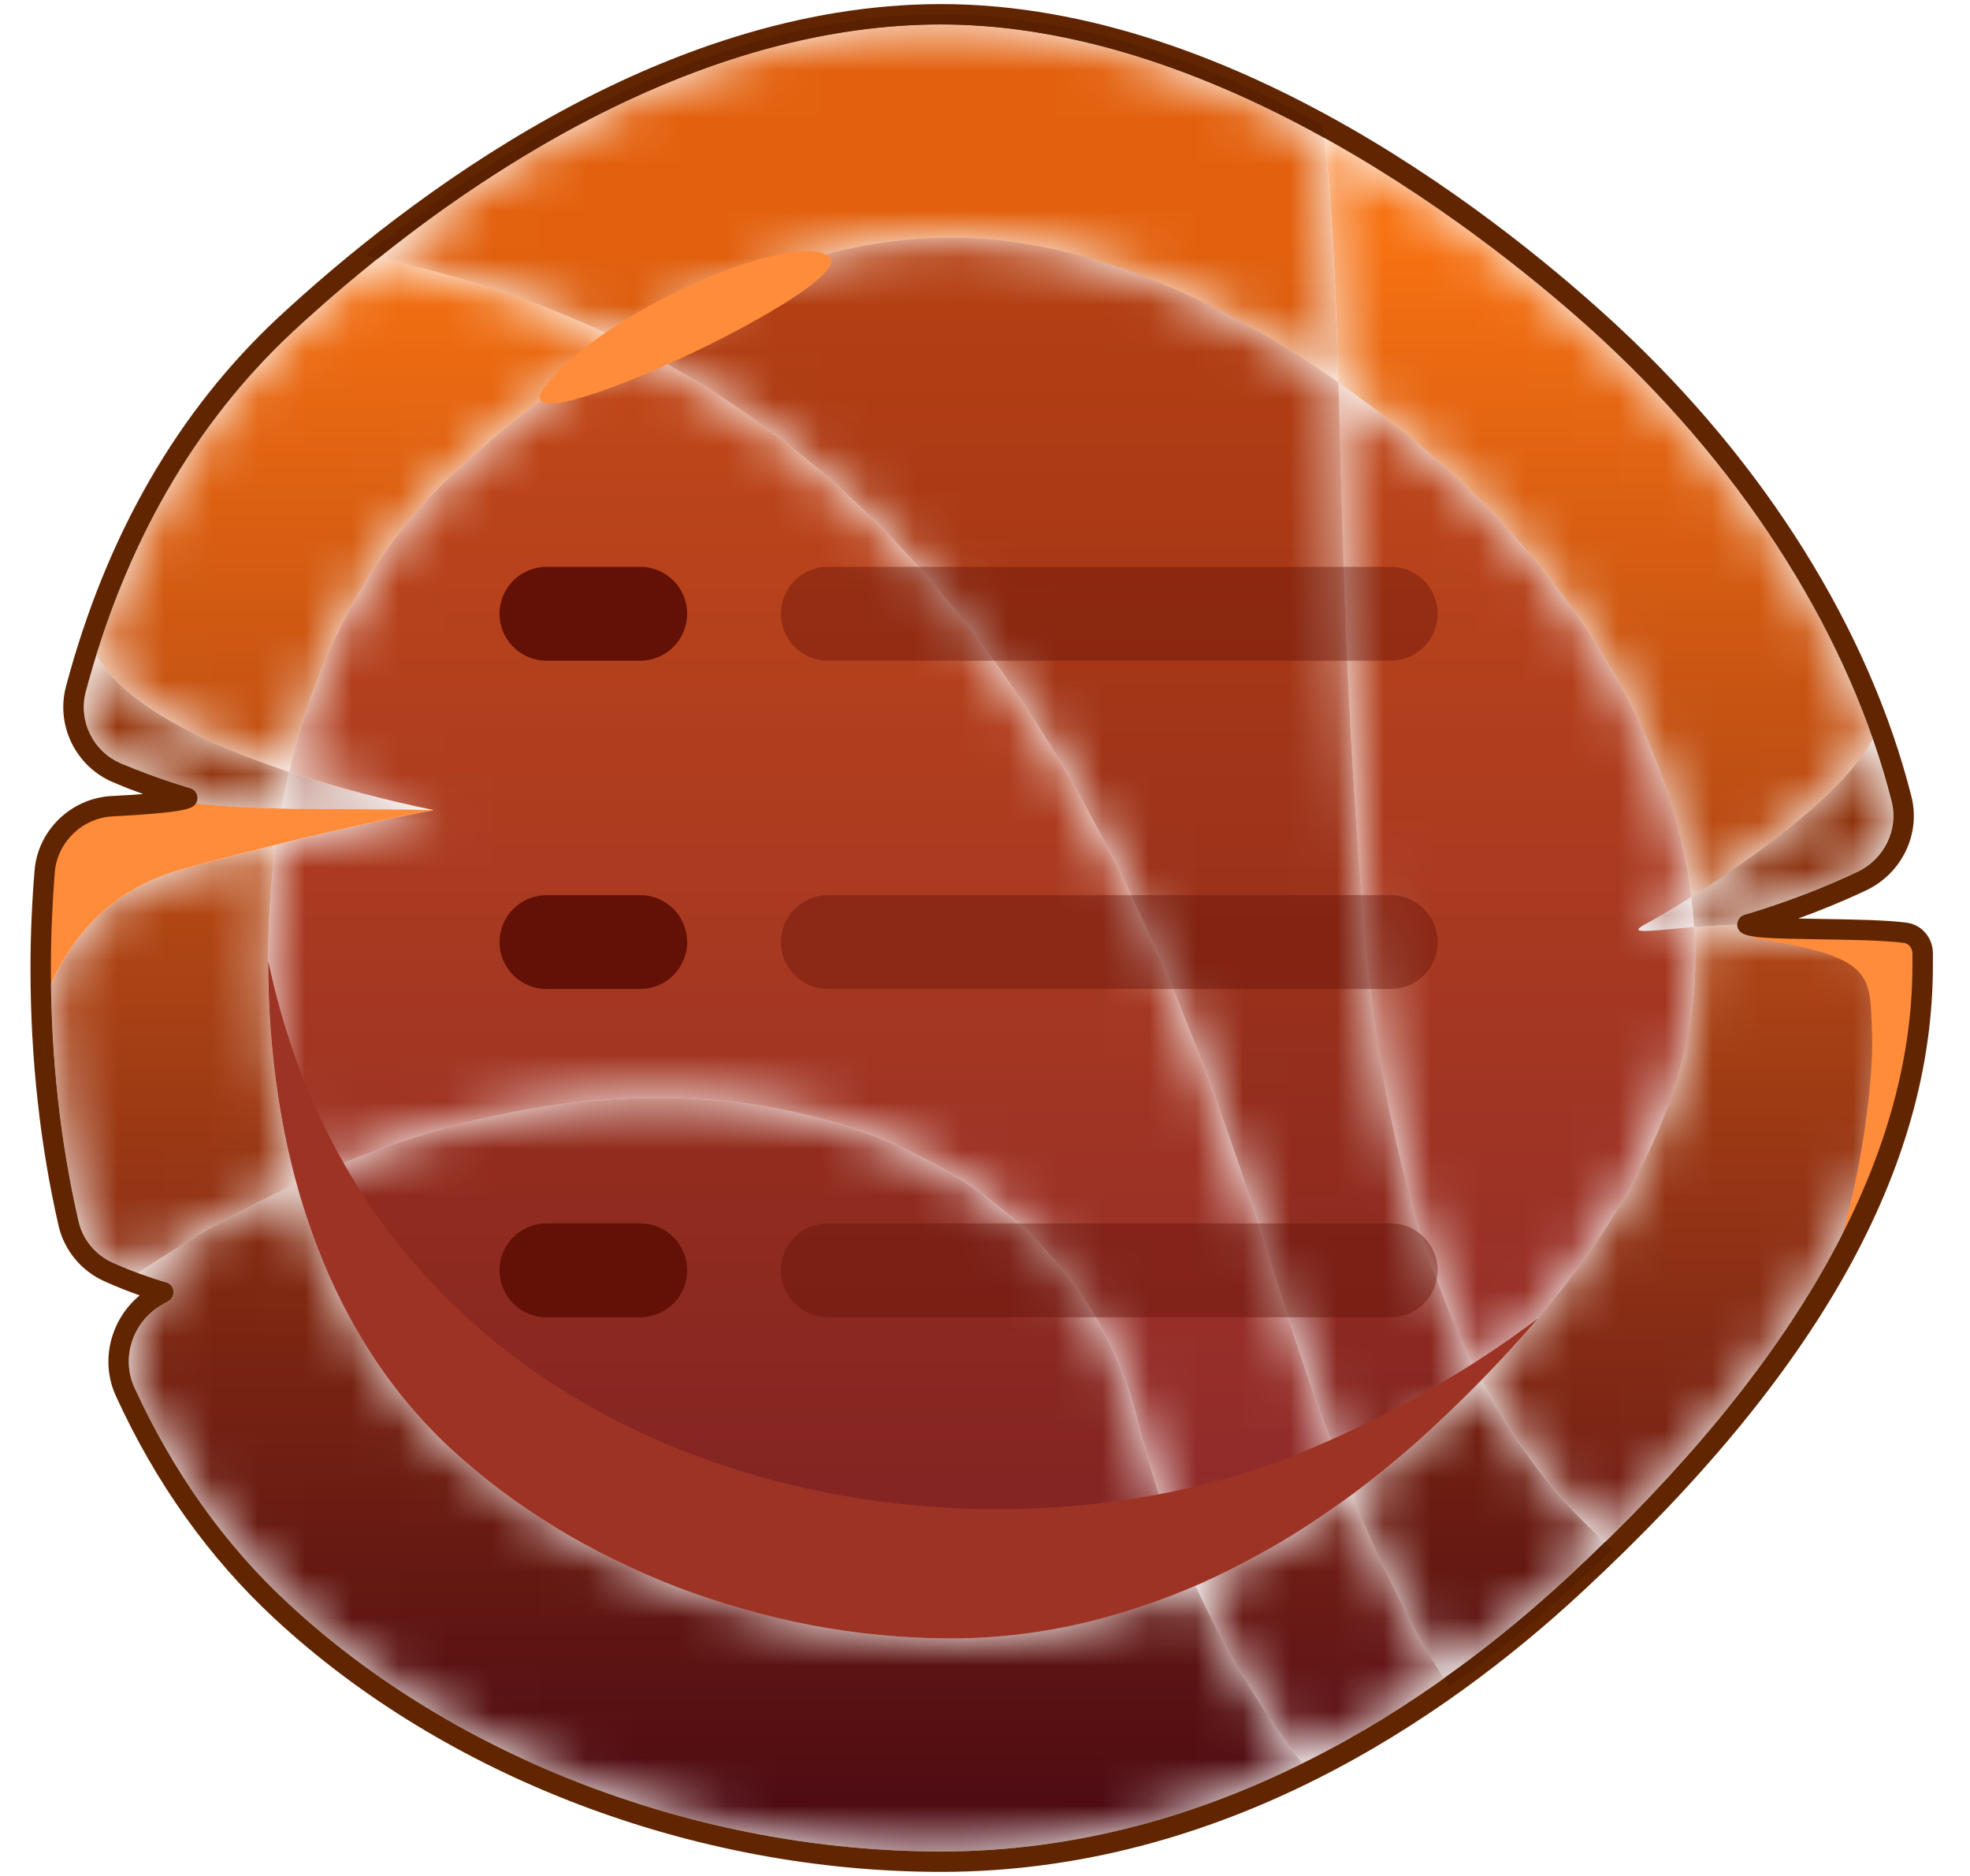 <svg width="42" height="40" viewBox="0 0 42 40" fill="none" xmlns="http://www.w3.org/2000/svg">
<mask id="mask0_1710_41115" style="mask-type:luminance" maskUnits="userSpaceOnUse" x="5" y="7" width="32" height="27">
<path d="M25.489 33.812C25.002 32.747 24.571 31.564 24.245 30.262C23.223 26.171 19.251 23.407 14.023 23.407C11.661 23.407 9.042 23.972 6.323 25.233C5.906 23.722 5.719 22.112 5.719 20.488C5.719 19.656 5.771 18.828 5.88 18.014C7.955 17.501 9.242 17.273 9.242 17.273C8.29 17.075 7.206 16.802 6.167 16.457C6.737 13.999 7.876 11.757 9.681 10.082C10.73 9.109 11.965 8.127 13.322 7.294C21.452 11.305 24.867 19.746 27.211 27.298C27.773 29.108 28.312 30.614 28.825 31.867C27.803 32.626 26.685 33.294 25.489 33.812ZM31.583 29.427C30.465 27.316 29.478 24.295 29.104 19.997C28.686 15.23 28.625 11.343 28.534 8.152C29.482 8.819 30.352 9.534 31.105 10.233C33.553 12.508 35.628 15.673 36.063 19.125C35.62 19.404 35.267 19.606 35.106 19.69C34.876 19.811 34.889 19.85 35.063 19.85C35.254 19.85 35.642 19.805 36.124 19.766C36.137 19.989 36.146 20.214 36.146 20.439C36.146 23.896 33.971 26.992 31.583 29.427Z" fill="white"/>
</mask>
<g mask="url(#mask0_1710_41115)">
<path d="M25.489 33.812C25.002 32.747 24.571 31.564 24.245 30.262C23.223 26.171 19.251 23.407 14.023 23.407C11.661 23.407 9.042 23.972 6.323 25.233C5.906 23.722 5.719 22.112 5.719 20.488C5.719 19.656 5.771 18.828 5.88 18.014C7.955 17.501 9.242 17.273 9.242 17.273C8.29 17.075 7.206 16.802 6.167 16.457C6.737 13.999 7.876 11.757 9.681 10.082C10.73 9.109 11.965 8.127 13.322 7.294C21.452 11.305 24.867 19.746 27.211 27.298C27.773 29.108 28.312 30.614 28.825 31.867C27.803 32.626 26.685 33.294 25.489 33.812ZM31.583 29.427C30.465 27.316 29.478 24.295 29.104 19.997C28.686 15.23 28.625 11.343 28.534 8.152C29.482 8.819 30.352 9.534 31.105 10.233C33.553 12.508 35.628 15.673 36.063 19.125C35.62 19.404 35.267 19.606 35.106 19.69C34.876 19.811 34.889 19.85 35.063 19.85C35.254 19.85 35.642 19.805 36.124 19.766C36.137 19.989 36.146 20.214 36.146 20.439C36.146 23.896 33.971 26.992 31.583 29.427Z" fill="url(#paint0_linear_1710_41115)"/>
</g>
<mask id="mask1_1710_41115" style="mask-type:luminance" maskUnits="userSpaceOnUse" x="1" y="2" width="40" height="36">
<path d="M27.763 37.602C26.971 36.564 26.171 35.303 25.488 33.812C26.684 33.294 27.802 32.626 28.825 31.867C29.542 33.623 30.203 34.883 30.782 35.788C29.869 36.437 28.859 37.059 27.763 37.602ZM34.223 32.877C33.414 32.166 32.457 31.073 31.582 29.427C33.971 26.992 36.145 23.896 36.145 20.439C36.145 20.214 36.137 19.989 36.124 19.766C36.402 19.744 36.711 19.724 37.037 19.716C37.037 19.79 37.076 19.86 37.142 19.899C37.298 19.997 37.724 20.012 38.812 20.029C39.451 20.039 40.178 20.05 40.591 20.105C40.691 20.119 40.769 20.212 40.774 20.319C40.774 20.405 40.774 20.492 40.774 20.579C40.774 24.494 38.573 28.628 34.223 32.877ZM2.939 27.143C2.778 27.082 2.591 27.009 2.399 26.922C2.034 26.757 1.764 26.43 1.677 26.048C1.307 24.458 1.112 22.758 1.09 20.99C1.52 20.012 2.338 18.96 3.882 18.535C4.609 18.336 5.279 18.163 5.879 18.014C5.77 18.828 5.718 19.656 5.718 20.488C5.718 22.112 5.905 23.722 6.323 25.233C5.209 25.75 4.078 26.384 2.939 27.143ZM36.063 19.125C35.628 15.673 33.553 12.508 31.104 10.233C30.351 9.534 29.481 8.819 28.533 8.152C28.477 6.158 28.407 4.435 28.233 2.938C31.069 4.509 33.27 6.419 34.197 7.277C36.885 9.773 38.882 12.743 39.93 15.76C39.303 16.935 37.311 18.34 36.063 19.125ZM6.166 16.458C4.33 15.849 2.634 15.016 2.056 13.966C2.921 11.175 4.326 8.861 6.24 7.078C6.753 6.603 7.367 6.064 8.067 5.505C10.011 5.911 11.756 6.52 13.322 7.294C11.964 8.128 10.729 9.109 9.681 10.082C7.876 11.757 6.736 13.999 6.166 16.458Z" fill="white"/>
</mask>
<g mask="url(#mask1_1710_41115)">
<path d="M27.763 37.602C26.971 36.564 26.171 35.303 25.488 33.812C26.684 33.294 27.802 32.626 28.825 31.867C29.542 33.623 30.203 34.883 30.782 35.788C29.869 36.437 28.859 37.059 27.763 37.602ZM34.223 32.877C33.414 32.166 32.457 31.073 31.582 29.427C33.971 26.992 36.145 23.896 36.145 20.439C36.145 20.214 36.137 19.989 36.124 19.766C36.402 19.744 36.711 19.724 37.037 19.716C37.037 19.79 37.076 19.86 37.142 19.899C37.298 19.997 37.724 20.012 38.812 20.029C39.451 20.039 40.178 20.05 40.591 20.105C40.691 20.119 40.769 20.212 40.774 20.319C40.774 20.405 40.774 20.492 40.774 20.579C40.774 24.494 38.573 28.628 34.223 32.877ZM2.939 27.143C2.778 27.082 2.591 27.009 2.399 26.922C2.034 26.757 1.764 26.43 1.677 26.048C1.307 24.458 1.112 22.758 1.09 20.99C1.52 20.012 2.338 18.96 3.882 18.535C4.609 18.336 5.279 18.163 5.879 18.014C5.77 18.828 5.718 19.656 5.718 20.488C5.718 22.112 5.905 23.722 6.323 25.233C5.209 25.75 4.078 26.384 2.939 27.143ZM36.063 19.125C35.628 15.673 33.553 12.508 31.104 10.233C30.351 9.534 29.481 8.819 28.533 8.152C28.477 6.158 28.407 4.435 28.233 2.938C31.069 4.509 33.27 6.419 34.197 7.277C36.885 9.773 38.882 12.743 39.93 15.76C39.303 16.935 37.311 18.34 36.063 19.125ZM6.166 16.458C4.33 15.849 2.634 15.016 2.056 13.966C2.921 11.175 4.326 8.861 6.24 7.078C6.753 6.603 7.367 6.064 8.067 5.505C10.011 5.911 11.756 6.52 13.322 7.294C11.964 8.128 10.729 9.109 9.681 10.082C7.876 11.757 6.736 13.999 6.166 16.458Z" fill="url(#paint1_linear_1710_41115)"/>
</g>
<mask id="mask2_1710_41115" style="mask-type:luminance" maskUnits="userSpaceOnUse" x="34" y="19" width="3" height="1">
<path d="M35.065 19.851C34.891 19.851 34.878 19.811 35.108 19.691C35.269 19.606 35.621 19.405 36.065 19.125C36.091 19.338 36.113 19.551 36.126 19.766C35.643 19.805 35.256 19.851 35.065 19.851Z" fill="white"/>
</mask>
<g mask="url(#mask2_1710_41115)">
<path d="M35.065 19.851C34.891 19.851 34.878 19.811 35.108 19.691C35.269 19.606 35.621 19.405 36.065 19.125C36.091 19.338 36.113 19.551 36.126 19.766C35.643 19.805 35.256 19.851 35.065 19.851Z" fill="url(#paint2_linear_1710_41115)"/>
</g>
<mask id="mask3_1710_41115" style="mask-type:luminance" maskUnits="userSpaceOnUse" x="36" y="15" width="5" height="5">
<path d="M36.12 19.766C36.107 19.552 36.086 19.338 36.06 19.125C37.308 18.34 39.3 16.936 39.927 15.76C40.079 16.204 40.214 16.648 40.327 17.093C40.475 17.689 40.17 18.318 39.6 18.589C38.369 19.174 37.204 19.501 37.191 19.505C37.108 19.527 37.047 19.598 37.034 19.684C37.034 19.695 37.034 19.706 37.034 19.717C36.708 19.725 36.399 19.744 36.12 19.766Z" fill="white"/>
</mask>
<g mask="url(#mask3_1710_41115)">
<path d="M36.12 19.766C36.107 19.552 36.086 19.338 36.06 19.125C37.308 18.34 39.3 16.936 39.927 15.76C40.079 16.204 40.214 16.648 40.327 17.093C40.475 17.689 40.17 18.318 39.6 18.589C38.369 19.174 37.204 19.501 37.191 19.505C37.108 19.527 37.047 19.598 37.034 19.684C37.034 19.695 37.034 19.706 37.034 19.717C36.708 19.725 36.399 19.744 36.12 19.766Z" fill="url(#paint3_linear_1710_41115)"/>
</g>
<mask id="mask4_1710_41115" style="mask-type:luminance" maskUnits="userSpaceOnUse" x="6" y="23" width="20" height="12">
<path d="M20.272 34.935C16.249 34.935 12.273 33.36 9.602 30.881C7.98 29.371 6.918 27.404 6.322 25.233C9.041 23.973 11.659 23.408 14.021 23.408C19.25 23.408 23.221 26.171 24.244 30.263C24.57 31.564 25.001 32.747 25.488 33.812C23.874 34.511 22.121 34.935 20.272 34.935Z" fill="white"/>
</mask>
<g mask="url(#mask4_1710_41115)">
<path d="M20.272 34.935C16.249 34.935 12.273 33.36 9.602 30.881C7.98 29.371 6.918 27.404 6.322 25.233C9.041 23.973 11.659 23.408 14.021 23.408C19.25 23.408 23.221 26.171 24.244 30.263C24.57 31.564 25.001 32.747 25.488 33.812C23.874 34.511 22.121 34.935 20.272 34.935Z" fill="url(#paint4_linear_1710_41115)"/>
</g>
<mask id="mask5_1710_41115" style="mask-type:luminance" maskUnits="userSpaceOnUse" x="2" y="25" width="26" height="15">
<path d="M20.063 39.478C14.913 39.478 9.706 37.501 6.144 34.188C4.791 32.937 3.691 31.386 2.864 29.581C2.573 28.944 2.834 28.168 3.464 27.815L3.59 27.743C3.669 27.7 3.708 27.614 3.699 27.527C3.691 27.439 3.625 27.367 3.543 27.344C3.538 27.343 3.286 27.273 2.938 27.144C4.078 26.384 5.209 25.75 6.322 25.233C6.918 27.404 7.979 29.371 9.602 30.881C12.273 33.36 16.249 34.935 20.272 34.935C22.121 34.935 23.874 34.511 25.488 33.812C26.171 35.303 26.971 36.565 27.763 37.602C25.531 38.706 22.939 39.478 20.063 39.478Z" fill="white"/>
</mask>
<g mask="url(#mask5_1710_41115)">
<path d="M20.063 39.478C14.913 39.478 9.706 37.501 6.144 34.188C4.791 32.937 3.691 31.386 2.864 29.581C2.573 28.944 2.834 28.168 3.464 27.815L3.59 27.743C3.669 27.7 3.708 27.614 3.699 27.527C3.691 27.439 3.625 27.367 3.543 27.344C3.538 27.343 3.286 27.273 2.938 27.144C4.078 26.384 5.209 25.75 6.322 25.233C6.918 27.404 7.979 29.371 9.602 30.881C12.273 33.36 16.249 34.935 20.272 34.935C22.121 34.935 23.874 34.511 25.488 33.812C26.171 35.303 26.971 36.565 27.763 37.602C25.531 38.706 22.939 39.478 20.063 39.478Z" fill="url(#paint5_linear_1710_41115)"/>
</g>
<path d="M3.761 17.075C3.461 17.125 2.934 17.163 2.395 17.19C2.317 17.194 2.243 17.208 2.169 17.223C2.034 17.262 1.908 17.305 1.79 17.355C1.329 17.586 0.999 18.038 0.955 18.579C0.899 19.262 0.868 19.95 0.868 20.64C0.868 20.93 0.881 21.218 0.89 21.506C1.251 20.411 2.06 19.036 3.883 18.535C7.102 17.652 9.242 17.274 9.242 17.274C7.336 17.223 5.279 17.321 3.761 17.075Z" fill="#FF8C3B"/>
<mask id="mask6_1710_41115" style="mask-type:luminance" maskUnits="userSpaceOnUse" x="6" y="16" width="4" height="2">
<path d="M9.242 17.274C9.237 17.274 9.229 17.274 9.22 17.273C9.216 17.273 9.216 17.273 9.211 17.273C9.207 17.273 9.202 17.273 9.198 17.273C9.194 17.272 9.189 17.272 9.185 17.272C9.181 17.272 9.176 17.272 9.172 17.272C9.168 17.272 9.168 17.272 9.163 17.272C9.159 17.271 9.15 17.271 9.146 17.271H9.142C9.133 17.271 9.129 17.271 9.124 17.271C9.12 17.271 9.12 17.271 9.115 17.271C9.107 17.271 9.102 17.27 9.094 17.27C9.085 17.27 9.081 17.27 9.072 17.27H9.068C8.045 17.247 6.993 17.263 6.001 17.241C6.049 16.978 6.105 16.716 6.166 16.458C7.206 16.803 8.289 17.075 9.242 17.274Z" fill="white"/>
</mask>
<g mask="url(#mask6_1710_41115)">
<path d="M9.242 17.274C9.237 17.274 9.229 17.274 9.22 17.273C9.216 17.273 9.216 17.273 9.211 17.273C9.207 17.273 9.202 17.273 9.198 17.273C9.194 17.272 9.189 17.272 9.185 17.272C9.181 17.272 9.176 17.272 9.172 17.272C9.168 17.272 9.168 17.272 9.163 17.272C9.159 17.271 9.15 17.271 9.146 17.271H9.142C9.133 17.271 9.129 17.271 9.124 17.271C9.12 17.271 9.12 17.271 9.115 17.271C9.107 17.271 9.102 17.27 9.094 17.27C9.085 17.27 9.081 17.27 9.072 17.27H9.068C8.045 17.247 6.993 17.263 6.001 17.241C6.049 16.978 6.105 16.716 6.166 16.458C7.206 16.803 8.289 17.075 9.242 17.274Z" fill="url(#paint6_linear_1710_41115)"/>
</g>
<mask id="mask7_1710_41115" style="mask-type:luminance" maskUnits="userSpaceOnUse" x="1" y="13" width="6" height="5">
<path d="M6.001 17.241C5.353 17.227 4.735 17.198 4.178 17.132C4.204 17.089 4.217 17.036 4.209 16.983C4.196 16.897 4.135 16.827 4.052 16.804C4.048 16.803 3.382 16.617 2.582 16.279C1.986 16.028 1.664 15.371 1.829 14.749C1.899 14.484 1.973 14.223 2.055 13.966C2.634 15.016 4.33 15.849 6.166 16.458C6.105 16.716 6.049 16.978 6.001 17.241Z" fill="white"/>
</mask>
<g mask="url(#mask7_1710_41115)">
<path d="M6.001 17.241C5.353 17.227 4.735 17.198 4.178 17.132C4.204 17.089 4.217 17.036 4.209 16.983C4.196 16.897 4.135 16.827 4.052 16.804C4.048 16.803 3.382 16.617 2.582 16.279C1.986 16.028 1.664 15.371 1.829 14.749C1.899 14.484 1.973 14.223 2.055 13.966C2.634 15.016 4.33 15.849 6.166 16.458C6.105 16.716 6.049 16.978 6.001 17.241Z" fill="url(#paint7_linear_1710_41115)"/>
</g>
<path d="M9.115 17.271C9.111 17.271 9.102 17.27 9.094 17.27C9.102 17.27 9.107 17.271 9.115 17.271ZM9.067 17.27C7.38 17.232 5.592 17.3 4.174 17.134C4.178 17.133 4.178 17.133 4.178 17.132C4.735 17.198 5.353 17.228 6.001 17.241C6.993 17.263 8.045 17.247 9.067 17.27Z" fill="#C25B24"/>
<path d="M2.916 16.881C2.746 16.827 2.59 16.765 2.446 16.694C2.612 16.764 2.768 16.826 2.916 16.881Z" fill="#C2A69B"/>
<path d="M37.346 20C40.021 20.399 39.86 20.793 39.912 22.069C39.96 23.198 39.512 26.709 38.442 28.205C40.373 25.274 41.339 21.71 40.83 19.981C39.316 19.761 38.124 19.764 37.346 20Z" fill="#FF8C3B"/>
<path d="M20.064 0.521C14.187 0.521 8.88 4.63 6.24 7.078C4.152 9.025 2.664 11.606 1.829 14.749C1.664 15.37 1.986 16.028 2.582 16.279C3.382 16.617 4.048 16.802 4.052 16.804C4.135 16.827 4.196 16.897 4.209 16.983C4.222 17.068 4.182 17.153 4.109 17.198C4.035 17.244 3.895 17.33 2.403 17.407C1.755 17.441 1.225 17.953 1.168 18.597C1.116 19.267 1.085 19.955 1.085 20.64C1.085 22.534 1.285 24.354 1.677 26.048C1.764 26.43 2.034 26.757 2.399 26.922C2.995 27.192 3.534 27.342 3.543 27.343C3.626 27.367 3.691 27.439 3.7 27.527C3.708 27.614 3.669 27.7 3.591 27.743L3.465 27.815C2.834 28.167 2.573 28.943 2.864 29.581C3.691 31.386 4.791 32.937 6.144 34.188C9.707 37.5 14.914 39.478 20.064 39.478C25.91 39.478 30.569 36.288 33.453 33.611C38.312 29.104 40.773 24.72 40.773 20.579C40.773 20.492 40.773 20.405 40.773 20.319C40.769 20.211 40.691 20.119 40.591 20.105C40.178 20.05 39.451 20.039 38.812 20.029C37.724 20.012 37.298 19.997 37.141 19.899C37.067 19.854 37.024 19.77 37.037 19.683C37.05 19.598 37.111 19.527 37.194 19.504C37.207 19.501 38.372 19.174 39.603 18.588C40.173 18.318 40.478 17.689 40.33 17.093C39.456 13.626 37.276 10.14 34.197 7.277C32.487 5.692 26.419 0.521 20.064 0.521ZM20.064 39.913C14.805 39.913 9.489 37.892 5.848 34.507C4.457 33.216 3.317 31.62 2.469 29.762C2.129 29.019 2.356 28.136 2.978 27.621C2.769 27.547 2.503 27.446 2.221 27.318C1.733 27.098 1.372 26.66 1.251 26.146C0.855 24.42 0.65 22.567 0.65 20.64C0.65 19.943 0.681 19.243 0.737 18.561C0.807 17.701 1.516 17.018 2.382 16.973C2.651 16.959 2.869 16.945 3.051 16.931C2.856 16.86 2.643 16.776 2.412 16.68C1.616 16.345 1.185 15.467 1.407 14.637C2.264 11.413 3.791 8.763 5.944 6.759C8.632 4.267 14.039 0.087 20.064 0.087C26.402 0.087 32.265 4.892 34.492 6.958C37.637 9.878 39.856 13.44 40.752 16.986C40.952 17.783 40.547 18.622 39.791 18.982C39.264 19.231 38.755 19.434 38.338 19.585C38.503 19.589 38.668 19.592 38.82 19.594C39.503 19.605 40.212 19.616 40.652 19.674C40.965 19.716 41.2 19.984 41.209 20.311C41.209 20.4 41.209 20.489 41.209 20.579C41.209 24.905 38.768 29.273 33.744 33.93C30.808 36.66 26.049 39.913 20.064 39.913Z" fill="#612601"/>
<mask id="mask8_1710_41115" style="mask-type:luminance" maskUnits="userSpaceOnUse" x="13" y="5" width="19" height="27">
<path d="M28.826 31.867C28.313 30.614 27.773 29.108 27.212 27.298C24.868 19.746 21.453 11.305 13.323 7.294C15.429 6.002 17.83 5.064 20.274 5.064C23.167 5.064 26.112 6.451 28.535 8.152C28.626 11.343 28.687 15.23 29.105 19.997C29.479 24.295 30.466 27.316 31.584 29.427C31.24 29.78 30.888 30.119 30.54 30.443C30.005 30.941 29.431 31.42 28.826 31.867Z" fill="white"/>
</mask>
<g mask="url(#mask8_1710_41115)">
<path d="M28.826 31.867C28.313 30.614 27.773 29.108 27.212 27.298C24.868 19.746 21.453 11.305 13.323 7.294C15.429 6.002 17.83 5.064 20.274 5.064C23.167 5.064 26.112 6.451 28.535 8.152C28.626 11.343 28.687 15.23 29.105 19.997C29.479 24.295 30.466 27.316 31.584 29.427C31.24 29.78 30.888 30.119 30.54 30.443C30.005 30.941 29.431 31.42 28.826 31.867Z" fill="url(#paint8_linear_1710_41115)"/>
</g>
<mask id="mask9_1710_41115" style="mask-type:luminance" maskUnits="userSpaceOnUse" x="8" y="0" width="27" height="36">
<path d="M30.78 35.788C30.202 34.883 29.541 33.623 28.823 31.867C29.428 31.42 30.002 30.941 30.537 30.443C30.885 30.119 31.237 29.78 31.581 29.427C32.455 31.074 33.412 32.166 34.221 32.877C33.969 33.122 33.712 33.367 33.451 33.611C32.681 34.324 31.79 35.072 30.78 35.788ZM28.532 8.152C26.109 6.452 23.164 5.065 20.271 5.065C17.826 5.065 15.425 6.002 13.32 7.294C11.754 6.52 10.01 5.911 8.065 5.506C10.962 3.188 15.33 0.522 20.062 0.522C22.977 0.522 25.83 1.609 28.231 2.938C28.405 4.435 28.475 6.158 28.532 8.152Z" fill="white"/>
</mask>
<g mask="url(#mask9_1710_41115)">
<path d="M30.78 35.788C30.202 34.883 29.541 33.623 28.823 31.867C29.428 31.42 30.002 30.941 30.537 30.443C30.885 30.119 31.237 29.78 31.581 29.427C32.455 31.074 33.412 32.166 34.221 32.877C33.969 33.122 33.712 33.367 33.451 33.611C32.681 34.324 31.79 35.072 30.78 35.788ZM28.532 8.152C26.109 6.452 23.164 5.065 20.271 5.065C17.826 5.065 15.425 6.002 13.32 7.294C11.754 6.52 10.01 5.911 8.065 5.506C10.962 3.188 15.33 0.522 20.062 0.522C22.977 0.522 25.83 1.609 28.231 2.938C28.405 4.435 28.475 6.158 28.532 8.152Z" fill="url(#paint9_linear_1710_41115)"/>
</g>
<path d="M30.899 35.965C30.86 35.908 30.821 35.849 30.782 35.788C31.791 35.072 32.682 34.324 33.452 33.611C33.713 33.367 33.97 33.122 34.222 32.877C34.279 32.926 34.335 32.974 34.388 33.019C34.127 33.275 33.861 33.525 33.596 33.771C32.761 34.546 31.86 35.289 30.899 35.965ZM8.066 5.506C7.975 5.486 7.879 5.467 7.788 5.449C11.164 2.72 15.553 0.304 20.063 0.304C22.834 0.304 25.644 1.269 28.198 2.659C28.211 2.751 28.219 2.844 28.232 2.938C25.831 1.609 22.978 0.522 20.063 0.522C15.331 0.522 10.963 3.188 8.066 5.506Z" fill="#592101"/>
<path d="M9.602 30.88C12.273 33.36 16.249 34.935 20.272 34.935C24.3 34.935 27.867 32.923 30.538 30.443C31.299 29.735 32.069 28.955 32.783 28.116C31.495 29.09 29.89 30.067 27.889 30.913C20.542 34.027 8.084 31.711 5.718 20.488C5.718 24.445 6.844 28.319 9.602 30.88Z" fill="#9D3325"/>
<path d="M11.656 8.194C10.338 9.825 18.333 6.106 17.685 5.486C17.041 4.865 12.982 6.546 11.656 8.194Z" fill="#FF8C3B"/>
<path opacity="0.4" fill-rule="evenodd" clip-rule="evenodd" d="M16.65 13.087C16.65 12.535 17.098 12.087 17.65 12.087H29.65C30.203 12.087 30.65 12.535 30.65 13.087C30.65 13.639 30.203 14.087 29.65 14.087H17.65C17.098 14.087 16.65 13.639 16.65 13.087Z" fill="#631007"/>
<path fill-rule="evenodd" clip-rule="evenodd" d="M10.65 13.087C10.65 12.535 11.098 12.087 11.65 12.087H13.65C14.203 12.087 14.65 12.535 14.65 13.087C14.65 13.639 14.203 14.087 13.65 14.087H11.65C11.098 14.087 10.65 13.639 10.65 13.087Z" fill="#631007"/>
<path opacity="0.4" fill-rule="evenodd" clip-rule="evenodd" d="M16.65 20.087C16.65 19.535 17.098 19.087 17.65 19.087H29.65C30.203 19.087 30.65 19.535 30.65 20.087C30.65 20.639 30.203 21.087 29.65 21.087H17.65C17.098 21.087 16.65 20.639 16.65 20.087Z" fill="#631007"/>
<path fill-rule="evenodd" clip-rule="evenodd" d="M10.65 20.087C10.65 19.535 11.098 19.087 11.65 19.087H13.65C14.203 19.087 14.65 19.535 14.65 20.087C14.65 20.639 14.203 21.087 13.65 21.087H11.65C11.098 21.087 10.65 20.639 10.65 20.087Z" fill="#631007"/>
<path opacity="0.4" fill-rule="evenodd" clip-rule="evenodd" d="M16.65 27.087C16.65 26.535 17.098 26.087 17.65 26.087H29.65C30.203 26.087 30.65 26.535 30.65 27.087C30.65 27.639 30.203 28.087 29.65 28.087H17.65C17.098 28.087 16.65 27.639 16.65 27.087Z" fill="#631007"/>
<path fill-rule="evenodd" clip-rule="evenodd" d="M10.65 27.087C10.65 26.535 11.098 26.087 11.65 26.087H13.65C14.203 26.087 14.65 26.535 14.65 27.087C14.65 27.639 14.203 28.087 13.65 28.087H11.65C11.098 28.087 10.65 27.639 10.65 27.087Z" fill="#631007"/>
<defs>
<linearGradient id="paint0_linear_1710_41115" x1="20.93" y1="38.589" x2="20.93" y2="-0.566" gradientUnits="userSpaceOnUse">
<stop stop-color="#822330"/>
<stop offset="1" stop-color="#D15111"/>
</linearGradient>
<linearGradient id="paint1_linear_1710_41115" x1="20.93" y1="5.066" x2="20.93" y2="38.826" gradientUnits="userSpaceOnUse">
<stop stop-color="#F77111"/>
<stop offset="1" stop-color="#540D17"/>
</linearGradient>
<linearGradient id="paint2_linear_1710_41115" x1="20.932" y1="38.589" x2="20.932" y2="-0.566" gradientUnits="userSpaceOnUse">
<stop stop-color="#63171D"/>
<stop offset="1" stop-color="#9F350A"/>
</linearGradient>
<linearGradient id="paint3_linear_1710_41115" x1="20.926" y1="5.066" x2="20.926" y2="38.826" gradientUnits="userSpaceOnUse">
<stop stop-color="#BC490A"/>
<stop offset="1" stop-color="#40090E"/>
</linearGradient>
<linearGradient id="paint4_linear_1710_41115" x1="20.929" y1="38.589" x2="20.929" y2="-0.566" gradientUnits="userSpaceOnUse">
<stop stop-color="#781E27"/>
<stop offset="1" stop-color="#C0460E"/>
</linearGradient>
<linearGradient id="paint5_linear_1710_41115" x1="20.929" y1="5.066" x2="20.929" y2="38.826" gradientUnits="userSpaceOnUse">
<stop stop-color="#E3610E"/>
<stop offset="1" stop-color="#4D0B13"/>
</linearGradient>
<linearGradient id="paint6_linear_1710_41115" x1="20.93" y1="38.589" x2="20.93" y2="-0.566" gradientUnits="userSpaceOnUse">
<stop stop-color="#63171D"/>
<stop offset="1" stop-color="#9F350A"/>
</linearGradient>
<linearGradient id="paint7_linear_1710_41115" x1="20.93" y1="5.066" x2="20.93" y2="38.826" gradientUnits="userSpaceOnUse">
<stop stop-color="#BC490A"/>
<stop offset="1" stop-color="#40090E"/>
</linearGradient>
<linearGradient id="paint8_linear_1710_41115" x1="20.931" y1="38.589" x2="20.931" y2="-0.566" gradientUnits="userSpaceOnUse">
<stop stop-color="#781E27"/>
<stop offset="1" stop-color="#C0460E"/>
</linearGradient>
<linearGradient id="paint9_linear_1710_41115" x1="20.928" y1="5.066" x2="20.928" y2="38.826" gradientUnits="userSpaceOnUse">
<stop stop-color="#E3610E"/>
<stop offset="1" stop-color="#4D0B13"/>
</linearGradient>
</defs>
</svg>
